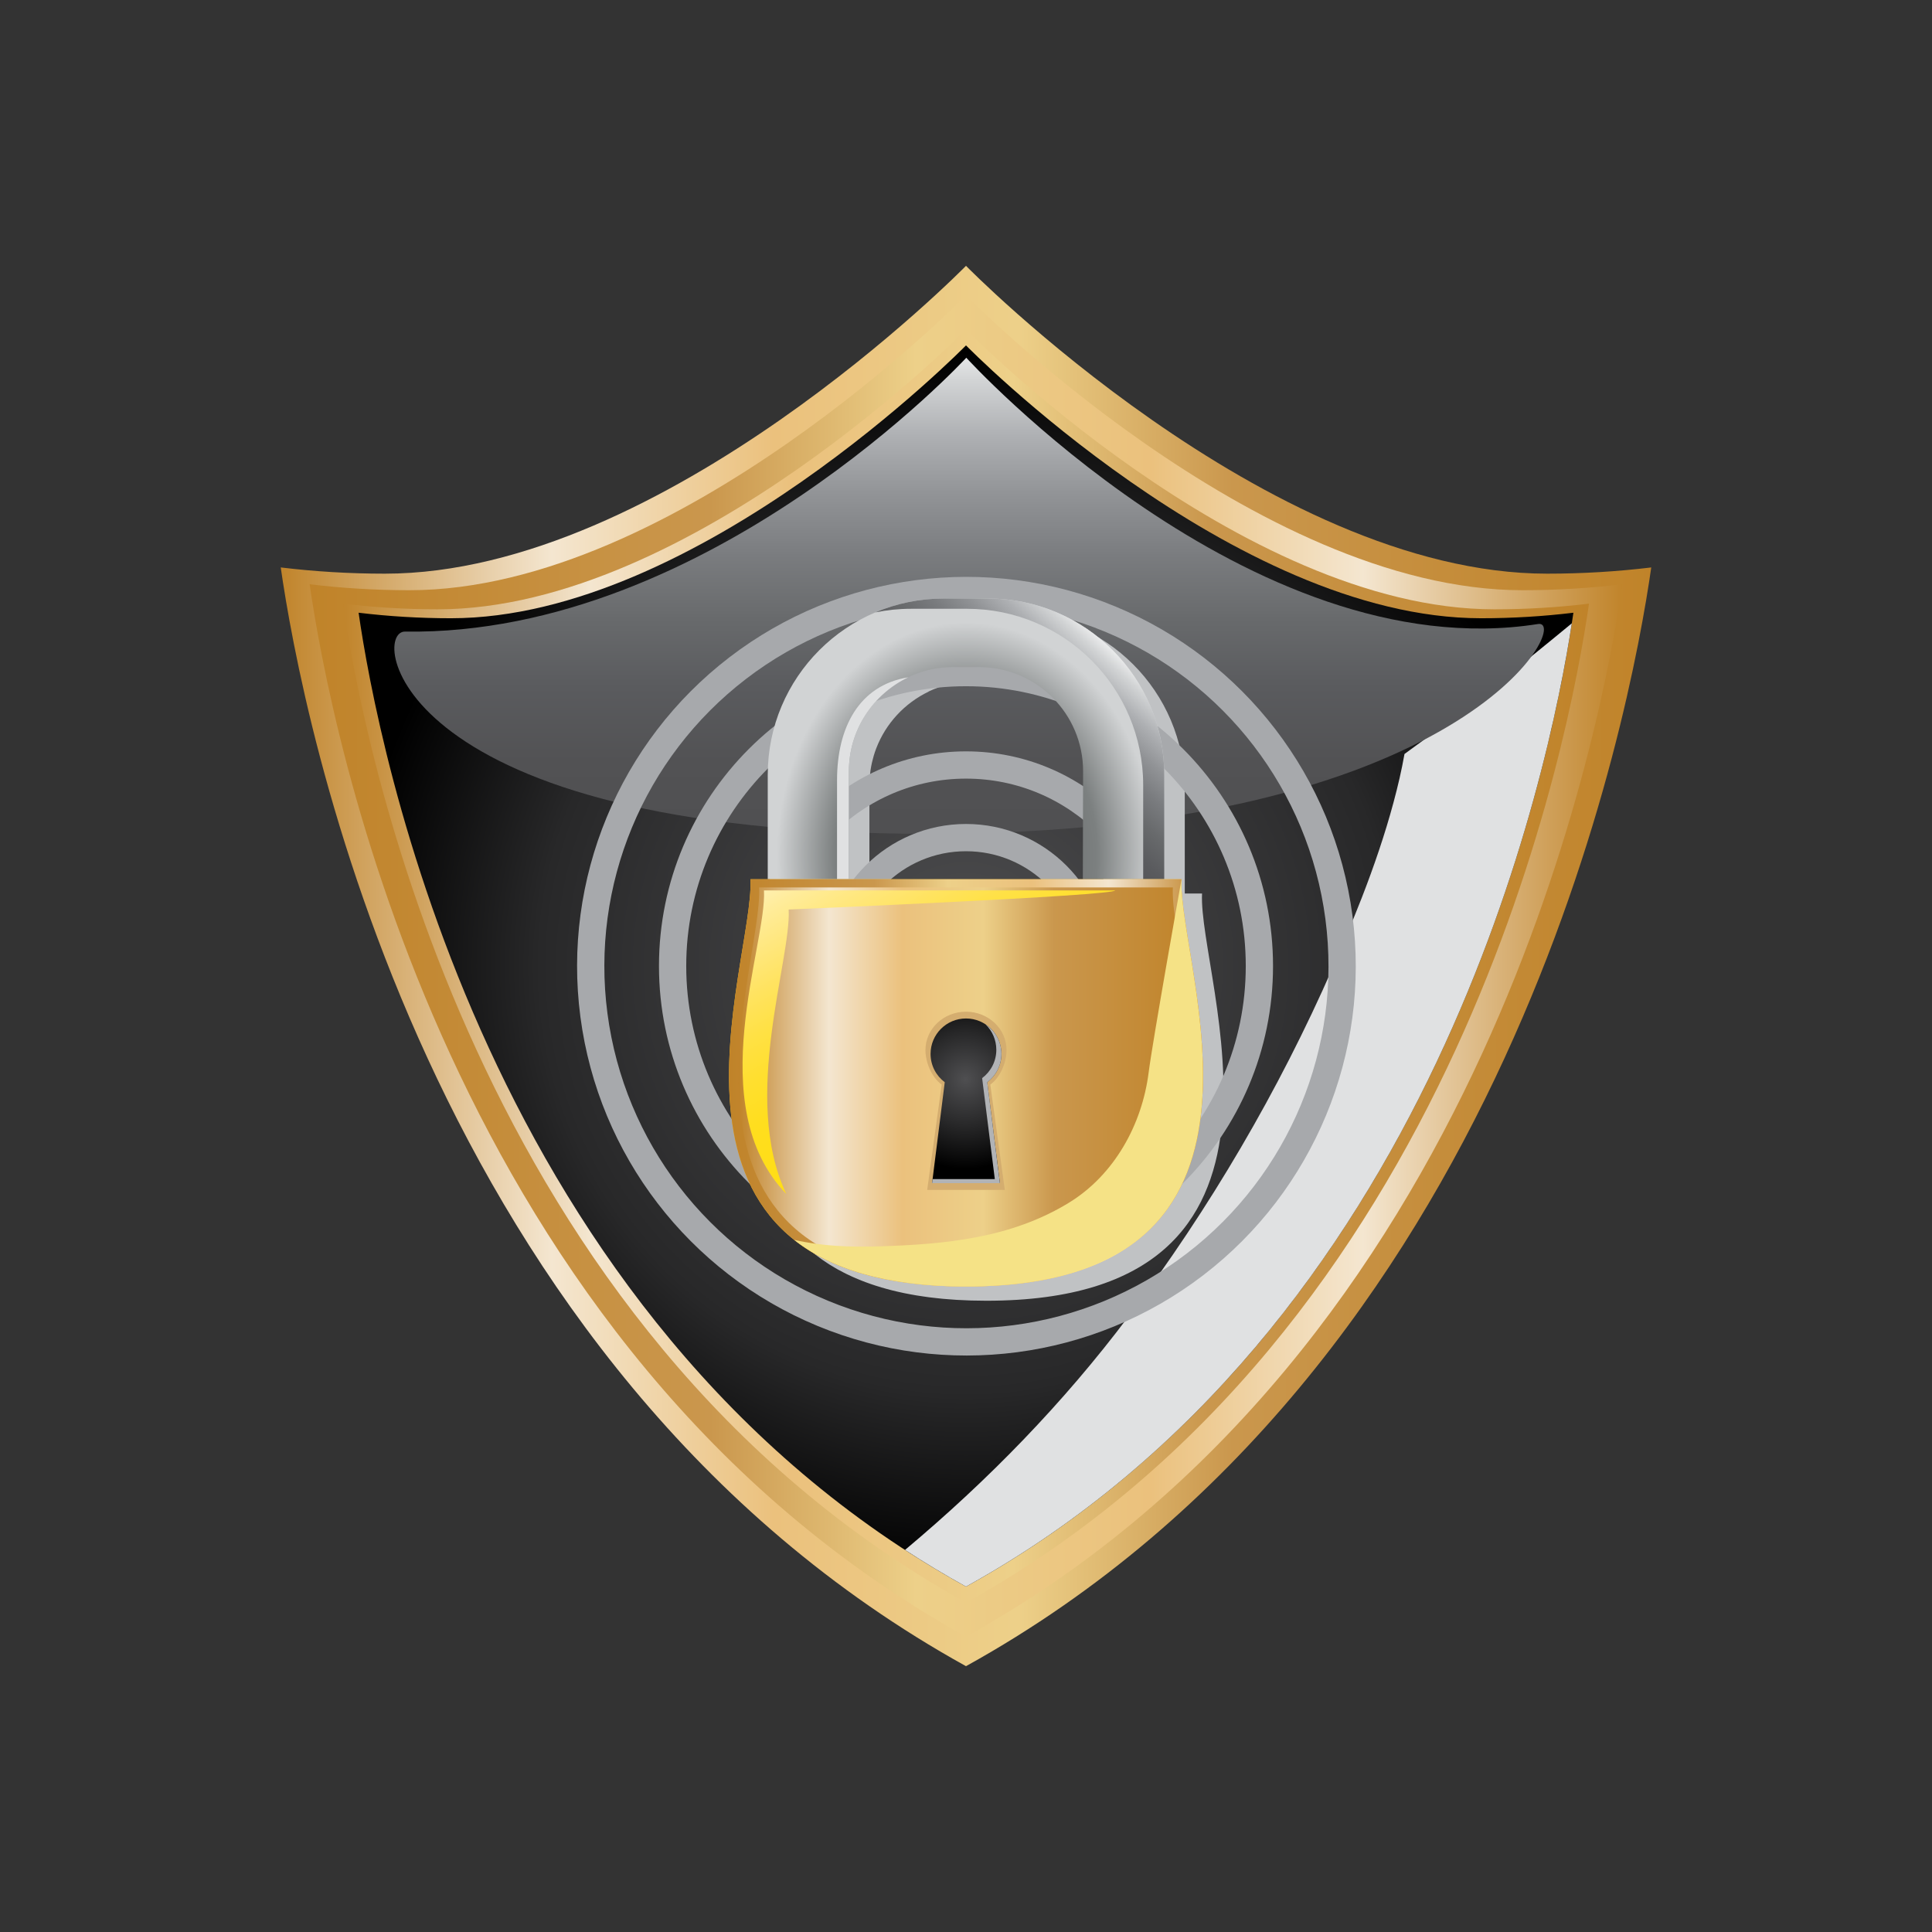 <?xml version="1.0" encoding="utf-8"?>
<!-- Generator: Adobe Illustrator 27.5.0, SVG Export Plug-In . SVG Version: 6.00 Build 0)  -->
<svg version="1.1" id="Capa_1" xmlns="http://www.w3.org/2000/svg" xmlns:xlink="http://www.w3.org/1999/xlink" x="0px" y="0px"
	 viewBox="0 0 425.2 425.2" style="enable-background:new 0 0 425.2 425.2;" xml:space="preserve">
<rect x="0" y="0" width="425.2" height="425.2" fill="#333333" stroke="none"/>
<g id="XMLID_26551_">
	<g id="XMLID_27302_">
		
			<linearGradient id="XMLID_00000117634852136184544680000013967219165707900549_" gradientUnits="userSpaceOnUse" x1="61.145" y1="212.6" x2="364.056" y2="212.6">
			<stop  offset="0" style="stop-color:#C08329"/>
			<stop  offset="0.199" style="stop-color:#F4E6D0"/>
			<stop  offset="0.36" style="stop-color:#EBC17D"/>
			<stop  offset="0.538" style="stop-color:#EDD089"/>
			<stop  offset="0.694" style="stop-color:#CA974D"/>
			<stop  offset="1" style="stop-color:#C08329"/>
		</linearGradient>
		<path id="XMLID_27308_" style="fill:url(#XMLID_00000117634852136184544680000013967219165707900549_);" d="M340.496,126.255
			c-61.53,0-127.896-67.75-127.896-67.75s-66.366,67.75-127.897,67.75c-7.823,0-15.481-0.472-22.917-1.371
			c4.551,31.788,31.392,175.757,150.813,241.811c119.432-66.054,146.265-210.023,150.813-241.811
			C355.977,125.783,348.32,126.255,340.496,126.255z"/>
		
			<linearGradient id="XMLID_00000078019735983208240620000014241177443283563397_" gradientUnits="userSpaceOnUse" x1="67.533" y1="212.6" x2="357.667" y2="212.6">
			<stop  offset="0" style="stop-color:#C08329"/>
			<stop  offset="0.306" style="stop-color:#CA974D"/>
			<stop  offset="0.462" style="stop-color:#EDD089"/>
			<stop  offset="0.64" style="stop-color:#EBC17D"/>
			<stop  offset="0.801" style="stop-color:#F4E6D0"/>
			<stop  offset="1" style="stop-color:#C08329"/>
		</linearGradient>
		<path id="XMLID_27307_" style="fill:url(#XMLID_00000078019735983208240620000014241177443283563397_);" d="M335.101,129.897
			c-58.935,0-122.501-64.892-122.501-64.892s-63.567,64.892-122.502,64.892c-7.493,0-14.828-0.452-21.95-1.313
			c4.359,30.447,30.068,168.343,144.452,231.611c114.394-63.268,140.095-201.164,144.452-231.611
			C349.93,129.445,342.595,129.897,335.101,129.897z"/>
		
			<linearGradient id="XMLID_00000120533290379236320850000007981191893993605792_" gradientUnits="userSpaceOnUse" x1="74.905" y1="212.6" x2="350.296" y2="212.6">
			<stop  offset="0" style="stop-color:#C08329"/>
			<stop  offset="0.199" style="stop-color:#F4E6D0"/>
			<stop  offset="0.36" style="stop-color:#EBC17D"/>
			<stop  offset="0.538" style="stop-color:#EDD089"/>
			<stop  offset="0.694" style="stop-color:#CA974D"/>
			<stop  offset="1" style="stop-color:#C08329"/>
		</linearGradient>
		<path id="XMLID_27306_" style="fill:url(#XMLID_00000120533290379236320850000007981191893993605792_);" d="M328.876,134.1
			c-55.939,0-116.276-61.595-116.276-61.595S152.263,134.1,96.324,134.1c-7.113,0-14.075-0.429-20.835-1.246
			c4.138,28.9,28.541,159.789,137.111,219.842c108.581-60.053,132.976-190.942,137.111-219.842
			C342.951,133.671,335.989,134.1,328.876,134.1z"/>
		
			<radialGradient id="XMLID_00000169519773103890997130000015063163180470220469_" cx="212.6" cy="212.6" r="135.138" gradientUnits="userSpaceOnUse">
			<stop  offset="0" style="stop-color:#4F4F51"/>
			<stop  offset="0.694" style="stop-color:#282829"/>
			<stop  offset="1" style="stop-color:#000000"/>
		</radialGradient>
		<path id="XMLID_27305_" style="fill:url(#XMLID_00000169519773103890997130000015063163180470220469_);" d="M325.963,136.066
			c-54.538,0-113.363-60.051-113.363-60.051s-58.825,60.051-113.363,60.051c-6.935,0-13.722-0.418-20.313-1.215
			c4.034,28.176,27.826,155.785,133.676,214.333c105.86-58.548,129.644-186.158,133.676-214.333
			C339.684,135.648,332.898,136.066,325.963,136.066z"/>
		<path id="XMLID_27304_" style="fill:#E0E1E2;" d="M309.104,165.942c-0.323,1.776-0.672,3.548-1.078,5.311
			c-3.286,14.277-8.795,28.187-14.662,41.583c-11.934,27.251-27.126,53.092-44.992,76.878c-14.322,19.07-30.951,36.12-49.19,51.396
			c4.322,2.812,8.787,5.513,13.418,8.074c103.196-57.075,128.391-179.761,133.329-212.003
			C333.917,147.103,321.738,156.819,309.104,165.942z"/>
		<defs>
			<filter id="Adobe_OpacityMaskFilter" filterUnits="userSpaceOnUse" x="86.787" y="78.731" width="253.005" height="104.778">
				<feFlood  style="flood-color:white;flood-opacity:1" result="back"/>
				<feBlend  in="SourceGraphic" in2="back" mode="normal"/>
			</filter>
		</defs>
		
			<mask maskUnits="userSpaceOnUse" x="86.787" y="78.731" width="253.005" height="104.778" id="XMLID_00000153668933848499535610000006005768946557877682_">
			<g id="XMLID_26140_" style="filter:url(#Adobe_OpacityMaskFilter);">
				<defs>
					
						<filter id="Adobe_OpacityMaskFilter_00000175315699100664882620000016493469905922054055_" filterUnits="userSpaceOnUse" x="86.787" y="78.731" width="253.005" height="104.778">
						<feFlood  style="flood-color:white;flood-opacity:1" result="back"/>
						<feBlend  in="SourceGraphic" in2="back" mode="normal"/>
					</filter>
				</defs>
				
					<mask maskUnits="userSpaceOnUse" x="86.787" y="78.731" width="253.005" height="104.778" id="XMLID_00000153668933848499535610000006005768946557877682_">
					<g id="XMLID_26142_" style="filter:url(#Adobe_OpacityMaskFilter_00000175315699100664882620000016493469905922054055_);">
					</g>
				</mask>
				
					<linearGradient id="XMLID_00000146470110643706790140000005772795741673701289_" gradientUnits="userSpaceOnUse" x1="213.29" y1="188.396" x2="213.29" y2="71.702">
					<stop  offset="0" style="stop-color:#000000"/>
					<stop  offset="0.166" style="stop-color:#030303"/>
					<stop  offset="0.297" style="stop-color:#0D0D0D"/>
					<stop  offset="0.416" style="stop-color:#1E1E1E"/>
					<stop  offset="0.528" style="stop-color:#353535"/>
					<stop  offset="0.635" style="stop-color:#545454"/>
					<stop  offset="0.738" style="stop-color:#797979"/>
					<stop  offset="0.838" style="stop-color:#A5A5A5"/>
					<stop  offset="0.933" style="stop-color:#D7D7D7"/>
					<stop  offset="1" style="stop-color:#FFFFFF"/>
				</linearGradient>
				
					<path id="XMLID_26141_" style="mask:url(#XMLID_00000153668933848499535610000006005768946557877682_);fill:url(#XMLID_00000146470110643706790140000005772795741673701289_);" d="
					M338.504,137.333c-63.368,10-125.837-58.603-125.837-58.603S156.137,140,89.137,139c-7.697-0.115-2.837,44.509,115.2,44.509
					S346.107,136.134,338.504,137.333z"/>
			</g>
		</mask>
		
			<linearGradient id="XMLID_00000171680470429581986320000009530052310841804987_" gradientUnits="userSpaceOnUse" x1="213.29" y1="188.396" x2="213.29" y2="71.702">
			<stop  offset="0" style="stop-color:#4F4F51"/>
			<stop  offset="0.178" style="stop-color:#525254"/>
			<stop  offset="0.319" style="stop-color:#5A5B5E"/>
			<stop  offset="0.447" style="stop-color:#686A6C"/>
			<stop  offset="0.567" style="stop-color:#7A7C7F"/>
			<stop  offset="0.681" style="stop-color:#919396"/>
			<stop  offset="0.792" style="stop-color:#AEB0B3"/>
			<stop  offset="0.897" style="stop-color:#D2D4D5"/>
			<stop  offset="1" style="stop-color:#FFFFFF"/>
		</linearGradient>
		<path id="XMLID_27303_" style="fill:url(#XMLID_00000171680470429581986320000009530052310841804987_);" d="M338.504,137.333
			c-63.368,10-125.837-58.603-125.837-58.603S156.137,140,89.137,139c-7.697-0.115-2.837,44.509,115.2,44.509
			S346.107,136.134,338.504,137.333z"/>
	</g>
	<path id="XMLID_27214_" style="fill:#C0C2C4;" d="M264.55,196.641h-3.802v-22.999c0-21.421-17.365-38.785-38.786-38.785h-9.696
		c-0.669,0-1.335,0.017-1.997,0.051c-0.226,0.011-0.448,0.036-0.673,0.051c-0.434,0.03-0.869,0.055-1.298,0.099
		c-0.193,0.02-0.383,0.051-0.576,0.073c-0.457,0.053-0.915,0.105-1.367,0.174c-0.155,0.024-0.307,0.057-0.461,0.083
		c-0.486,0.08-0.972,0.161-1.451,0.259c-0.136,0.028-0.269,0.064-0.404,0.093c-0.494,0.107-0.988,0.216-1.475,0.341
		c-0.104,0.027-0.206,0.06-0.31,0.088c-0.514,0.137-1.027,0.278-1.533,0.436c-0.095,0.029-0.186,0.064-0.281,0.095
		c-0.512,0.164-1.021,0.333-1.524,0.517c-0.05,0.019-0.099,0.04-0.15,0.059c-14.763,5.483-25.283,19.694-25.283,36.367v22.999
		h-3.803c0.742,14.534-16.615,60.529,10.96,80.367c0.085,0.061,0.167,0.125,0.253,0.186c0.406,0.286,0.827,0.563,1.252,0.838
		c0.148,0.096,0.292,0.194,0.441,0.289c0.396,0.249,0.808,0.489,1.221,0.728c0.193,0.112,0.384,0.226,0.581,0.336
		c0.396,0.22,0.805,0.433,1.217,0.645c0.23,0.118,0.459,0.238,0.694,0.353c0.401,0.196,0.813,0.386,1.227,0.574
		c0.266,0.121,0.532,0.241,0.804,0.357c0.406,0.174,0.821,0.343,1.24,0.509c0.299,0.119,0.601,0.236,0.906,0.35
		c0.413,0.154,0.834,0.304,1.26,0.451c0.333,0.114,0.669,0.226,1.009,0.336c0.422,0.136,0.849,0.268,1.283,0.396
		c0.365,0.108,0.736,0.211,1.11,0.314c0.431,0.118,0.865,0.233,1.308,0.344c0.399,0.1,0.808,0.193,1.217,0.287
		c0.439,0.1,0.878,0.199,1.328,0.292c0.437,0.09,0.885,0.173,1.332,0.257c0.445,0.083,0.889,0.166,1.345,0.242
		c0.477,0.079,0.967,0.15,1.456,0.221c0.45,0.066,0.896,0.134,1.356,0.194c0.522,0.067,1.06,0.124,1.596,0.183
		c0.449,0.049,0.893,0.102,1.352,0.145c0.583,0.055,1.186,0.097,1.784,0.141c0.435,0.032,0.859,0.07,1.302,0.097
		c0.688,0.042,1.398,0.069,2.106,0.097c0.376,0.015,0.74,0.037,1.122,0.049c1.101,0.032,2.223,0.05,3.372,0.05
		C292.677,286.267,263.596,215.358,264.55,196.641z M191.398,171.36c0.009-0.14,0.02-0.278,0.031-0.417
		c0.036-0.428,0.082-0.853,0.141-1.274c0.01-0.07,0.017-0.142,0.027-0.212c0.074-0.494,0.165-0.981,0.27-1.463
		c0.021-0.095,0.044-0.19,0.065-0.285c0.102-0.438,0.213-0.872,0.339-1.299c0.015-0.051,0.028-0.104,0.044-0.155
		c0.151-0.501,0.318-0.997,0.503-1.483c0.001-0.005,0.003-0.009,0.005-0.014c2.1-5.529,6.285-10.03,11.59-12.561
		c-0.038,0.006-0.072,0.017-0.11,0.023c3.009-1.453,6.383-2.267,9.947-2.267h5.728c12.651,0,22.906,10.257,22.906,22.908
		l-0.058,23.778h-51.483v-23.778c0-0.015,0.001-0.029,0.001-0.044C191.345,172.329,191.366,171.843,191.398,171.36z"/>
	
		<ellipse id="XMLID_26970_" transform="matrix(0.383 -0.924 0.924 0.383 -65.175 327.659)" style="fill:none;stroke:#A7A9AC;stroke-width:6;stroke-miterlimit:10;" cx="212.6" cy="212.6" rx="82.666" ry="82.667"/>
	<path id="XMLID_26969_" style="fill:none;stroke:#A7A9AC;stroke-width:6;stroke-miterlimit:10;" d="M277.171,212.6
		c0,35.662-28.91,64.571-64.571,64.571s-64.571-28.91-64.571-64.571s28.91-64.572,64.571-64.572S277.171,176.939,277.171,212.6z"/>
	<path id="XMLID_26968_" style="fill:none;stroke:#A7A9AC;stroke-width:6;stroke-miterlimit:10;" d="M256.838,212.6
		c0,24.432-19.806,44.238-44.238,44.238c-24.432,0-44.238-19.806-44.238-44.238s19.806-44.239,44.238-44.239
		C237.032,168.361,256.838,188.168,256.838,212.6z"/>
	<path id="XMLID_26967_" style="fill:none;stroke:#A7A9AC;stroke-width:6;stroke-miterlimit:10;" d="M240.858,212.6
		c0,15.606-12.651,28.257-28.258,28.257c-15.607,0-28.257-12.651-28.257-28.257c0-15.606,12.651-28.258,28.257-28.258
		C228.206,184.342,240.858,196.994,240.858,212.6z"/>
	<g id="XMLID_26953_">
		<g id="XMLID_26962_">
			
				<radialGradient id="XMLID_00000178901222942235976890000002464255509579165855_" cx="212.6" cy="-1352.597" r="41.621" gradientTransform="matrix(1 0 0 1.233 0 1856.082)" gradientUnits="userSpaceOnUse">
				<stop  offset="0" style="stop-color:#4F4F51"/>
				<stop  offset="0.694" style="stop-color:#7C8080"/>
				<stop  offset="1" style="stop-color:#D1D3D4"/>
			</radialGradient>
			<path id="XMLID_26966_" style="fill:url(#XMLID_00000178901222942235976890000002464255509579165855_);" d="M186.829,193.505
				v-23.778c0-12.651,10.256-22.908,22.907-22.908h5.728c12.651,0,22.906,10.257,22.906,22.908l-0.058,23.778h17.921v-22.999
				c0-21.421-17.365-38.785-38.786-38.785h-9.696c-21.419,0-38.784,17.364-38.784,38.785v22.999H186.829z"/>
			<g id="XMLID_26963_">
				<path id="XMLID_26965_" style="fill:#E0E1E2;" d="M186.828,193.505v-23.778c0-9.125,5.349-16.982,13.07-20.664
					c-10.915,1.749-15.681,11.183-15.681,22.591v21.851H186.828z"/>
				<defs>
					
						<filter id="Adobe_OpacityMaskFilter_00000063633278474392692720000004783263236829569157_" filterUnits="userSpaceOnUse" x="192.635" y="131.721" width="63.598" height="61.784">
						<feFlood  style="flood-color:white;flood-opacity:1" result="back"/>
						<feBlend  in="SourceGraphic" in2="back" mode="normal"/>
					</filter>
				</defs>
				
					<mask maskUnits="userSpaceOnUse" x="192.635" y="131.721" width="63.598" height="61.784" id="XMLID_00000083811200721277263070000000295490951148155287_">
					<g id="XMLID_26132_" style="filter:url(#Adobe_OpacityMaskFilter_00000063633278474392692720000004783263236829569157_);">
						<defs>
							
								<filter id="Adobe_OpacityMaskFilter_00000067957040651595076950000015702876792389941381_" filterUnits="userSpaceOnUse" x="192.635" y="131.721" width="63.598" height="61.784">
								<feFlood  style="flood-color:white;flood-opacity:1" result="back"/>
								<feBlend  in="SourceGraphic" in2="back" mode="normal"/>
							</filter>
						</defs>
						
							<mask maskUnits="userSpaceOnUse" x="192.635" y="131.721" width="63.598" height="61.784" id="XMLID_00000083811200721277263070000000295490951148155287_">
							<g id="XMLID_26139_" style="filter:url(#Adobe_OpacityMaskFilter_00000067957040651595076950000015702876792389941381_);">
							</g>
						</mask>
						
							<linearGradient id="XMLID_00000178173682782732629720000015179565291535572913_" gradientUnits="userSpaceOnUse" x1="213.977" y1="175.699" x2="245.643" y2="140.7">
							<stop  offset="0" style="stop-color:#000000"/>
							<stop  offset="0.166" style="stop-color:#030303"/>
							<stop  offset="0.297" style="stop-color:#0D0D0D"/>
							<stop  offset="0.416" style="stop-color:#1E1E1E"/>
							<stop  offset="0.528" style="stop-color:#353535"/>
							<stop  offset="0.635" style="stop-color:#545454"/>
							<stop  offset="0.738" style="stop-color:#797979"/>
							<stop  offset="0.838" style="stop-color:#A5A5A5"/>
							<stop  offset="0.933" style="stop-color:#D7D7D7"/>
							<stop  offset="1" style="stop-color:#FFFFFF"/>
						</linearGradient>
						
							<path id="XMLID_26133_" style="mask:url(#XMLID_00000083811200721277263070000000295490951148155287_);fill:url(#XMLID_00000178173682782732629720000015179565291535572913_);" d="
							M212.808,133.982c21.421,0,38.786,17.365,38.786,38.786v20.737h4.639v-22.999c0-21.421-17.365-38.785-38.786-38.785h-9.696
							c-5.362,0-10.471,1.088-15.116,3.057c2.534-0.521,5.158-0.795,7.846-0.795H212.808z"/>
					</g>
				</mask>
				
					<linearGradient id="XMLID_00000013880057383085758720000011730620305189928369_" gradientUnits="userSpaceOnUse" x1="213.977" y1="175.699" x2="245.643" y2="140.7">
					<stop  offset="0" style="stop-color:#4F4F51"/>
					<stop  offset="0.178" style="stop-color:#525254"/>
					<stop  offset="0.319" style="stop-color:#5A5B5E"/>
					<stop  offset="0.447" style="stop-color:#686A6C"/>
					<stop  offset="0.567" style="stop-color:#7A7C7F"/>
					<stop  offset="0.681" style="stop-color:#919396"/>
					<stop  offset="0.792" style="stop-color:#AEB0B3"/>
					<stop  offset="0.897" style="stop-color:#D2D4D5"/>
					<stop  offset="1" style="stop-color:#FFFFFF"/>
				</linearGradient>
				<path id="XMLID_26964_" style="fill:url(#XMLID_00000013880057383085758720000011730620305189928369_);" d="M212.808,133.982
					c21.421,0,38.786,17.365,38.786,38.786v20.737h4.639v-22.999c0-21.421-17.365-38.785-38.786-38.785h-9.696
					c-5.362,0-10.471,1.088-15.116,3.057c2.534-0.521,5.158-0.795,7.846-0.795H212.808z"/>
			</g>
		</g>
		<path id="XMLID_26961_" style="fill:#FEC128;" d="M165.164,193.505c0.956,18.718-28.126,89.626,47.436,89.626
			c75.563,0,46.482-70.908,47.436-89.626H165.164z"/>
		
			<linearGradient id="XMLID_00000060002991119358079260000013408207546319359912_" gradientUnits="userSpaceOnUse" x1="160.443" y1="238.318" x2="264.757" y2="238.318">
			<stop  offset="0" style="stop-color:#C08329"/>
			<stop  offset="0.306" style="stop-color:#CA974D"/>
			<stop  offset="0.462" style="stop-color:#EDD089"/>
			<stop  offset="0.64" style="stop-color:#EBC17D"/>
			<stop  offset="0.801" style="stop-color:#F4E6D0"/>
			<stop  offset="1" style="stop-color:#C08329"/>
		</linearGradient>
		<path id="XMLID_26960_" style="fill:url(#XMLID_00000060002991119358079260000013408207546319359912_);" d="M165.164,193.505
			c0.956,18.718-28.126,89.626,47.436,89.626c75.563,0,46.482-70.908,47.436-89.626H165.164z"/>
		
			<linearGradient id="XMLID_00000177476675422897227610000016471828981536562821_" gradientUnits="userSpaceOnUse" x1="-3379.068" y1="238.318" x2="-3278.944" y2="238.318" gradientTransform="matrix(-1 0 0 1 -3116.406 0)">
			<stop  offset="0" style="stop-color:#C08329"/>
			<stop  offset="0.306" style="stop-color:#CA974D"/>
			<stop  offset="0.462" style="stop-color:#EDD089"/>
			<stop  offset="0.64" style="stop-color:#EBC17D"/>
			<stop  offset="0.801" style="stop-color:#F4E6D0"/>
			<stop  offset="1" style="stop-color:#C08329"/>
		</linearGradient>
		<path id="XMLID_26959_" style="fill:url(#XMLID_00000177476675422897227610000016471828981536562821_);" d="M258.131,195.305
			c-0.917,17.966,26.996,86.026-45.531,86.026c-72.528,0-44.615-68.061-45.531-86.026H258.131z"/>
		<path id="XMLID_26958_" style="fill:#D4AD6F;" d="M221.525,231.1c0-4.662-3.996-8.44-8.924-8.44c-4.93,0-8.926,3.778-8.926,8.44
			c0,2.759,1.407,6.059,3.573,7.598l-3.191,23.184h17.087l-3.192-23.183C220.118,237.159,221.525,233.86,221.525,231.1z"/>
		<defs>
			
				<filter id="Adobe_OpacityMaskFilter_00000092438374228103747840000001234863771254515077_" filterUnits="userSpaceOnUse" x="163.426" y="195.963" width="82.007" height="66.81">
				<feFlood  style="flood-color:white;flood-opacity:1" result="back"/>
				<feBlend  in="SourceGraphic" in2="back" mode="normal"/>
			</filter>
		</defs>
		
			<mask maskUnits="userSpaceOnUse" x="163.426" y="195.963" width="82.007" height="66.81" id="XMLID_00000158739293202330396320000012148339282937898896_">
			<g id="XMLID_26124_" style="filter:url(#Adobe_OpacityMaskFilter_00000092438374228103747840000001234863771254515077_);">
				<defs>
					
						<filter id="Adobe_OpacityMaskFilter_00000054971477100244570590000014601554097301906610_" filterUnits="userSpaceOnUse" x="163.426" y="195.963" width="82.007" height="66.81">
						<feFlood  style="flood-color:white;flood-opacity:1" result="back"/>
						<feBlend  in="SourceGraphic" in2="back" mode="normal"/>
					</filter>
				</defs>
				
					<mask maskUnits="userSpaceOnUse" x="163.426" y="195.963" width="82.007" height="66.81" id="XMLID_00000158739293202330396320000012148339282937898896_">
					<g id="XMLID_26131_" style="filter:url(#Adobe_OpacityMaskFilter_00000054971477100244570590000014601554097301906610_);">
					</g>
				</mask>
				
					<linearGradient id="XMLID_00000090292996390948583840000003620945572100638087_" gradientUnits="userSpaceOnUse" x1="212.148" y1="235.485" x2="178.161" y2="175.44">
					<stop  offset="0" style="stop-color:#000000"/>
					<stop  offset="0.166" style="stop-color:#030303"/>
					<stop  offset="0.297" style="stop-color:#0D0D0D"/>
					<stop  offset="0.416" style="stop-color:#1E1E1E"/>
					<stop  offset="0.528" style="stop-color:#353535"/>
					<stop  offset="0.635" style="stop-color:#545454"/>
					<stop  offset="0.738" style="stop-color:#797979"/>
					<stop  offset="0.838" style="stop-color:#A5A5A5"/>
					<stop  offset="0.933" style="stop-color:#D7D7D7"/>
					<stop  offset="1" style="stop-color:#FFFFFF"/>
				</linearGradient>
				
					<path id="XMLID_26130_" style="mask:url(#XMLID_00000158739293202330396320000012148339282937898896_);fill:url(#XMLID_00000090292996390948583840000003620945572100638087_);" d="
					M173.05,262.772c-10.02-21.196,1.12-51.538,0.522-62.6c0,0,71.794-3.029,71.861-4.21h-77.294
					C168.819,207.846,154.323,243.284,173.05,262.772z"/>
			</g>
		</mask>
		
			<linearGradient id="XMLID_00000150062320187779351460000003244516050393605300_" gradientUnits="userSpaceOnUse" x1="212.148" y1="235.485" x2="178.161" y2="175.44">
			<stop  offset="0" style="stop-color:#FFDE17"/>
			<stop  offset="0.17" style="stop-color:#FFDE1E"/>
			<stop  offset="0.303" style="stop-color:#FFDF2F"/>
			<stop  offset="0.425" style="stop-color:#FFE145"/>
			<stop  offset="0.539" style="stop-color:#FFE360"/>
			<stop  offset="0.648" style="stop-color:#FFE77D"/>
			<stop  offset="0.753" style="stop-color:#FFEC9A"/>
			<stop  offset="0.856" style="stop-color:#FFF2BE"/>
			<stop  offset="0.953" style="stop-color:#FFF9E5"/>
			<stop  offset="1" style="stop-color:#FFFFFF"/>
		</linearGradient>
		<path id="XMLID_26957_" style="fill:url(#XMLID_00000150062320187779351460000003244516050393605300_);" d="M173.05,262.772
			c-10.02-21.196,1.12-51.538,0.522-62.6c0,0,71.794-3.029,71.861-4.21h-77.294C168.819,207.846,154.323,243.284,173.05,262.772z"/>
		<path id="XMLID_26956_" style="fill:#F5E286;" d="M260.035,193.505c0,0-6.388,35.774-7.237,42.52
			c-1.443,11.47-7.56,22.569-17.57,28.689c-12.723,7.777-27.186,9.149-41.726,9.586c-6.459,0.193-12.508-0.019-18.705-1.422
			c7.945,6.292,19.951,10.253,37.802,10.253C288.163,283.131,259.081,212.223,260.035,193.505z"/>
		
			<radialGradient id="XMLID_00000034080931321624963030000016292207919930113177_" cx="212.481" cy="237.51" r="19.741" gradientUnits="userSpaceOnUse">
			<stop  offset="0" style="stop-color:#4F4F51"/>
			<stop  offset="0.516" style="stop-color:#282829"/>
			<stop  offset="1" style="stop-color:#000000"/>
		</radialGradient>
		<path id="XMLID_26955_" style="fill:url(#XMLID_00000034080931321624963030000016292207919930113177_);" d="M220.4,231.947
			c0-4.309-3.492-7.8-7.799-7.8c-4.309,0-7.8,3.492-7.8,7.8c0,2.55,1.229,4.808,3.122,6.231l-2.789,22.219h14.933l-2.789-22.218
			C219.17,236.755,220.4,234.497,220.4,231.947z"/>
		<path id="XMLID_26954_" style="fill:#B1B3B6;" d="M220.4,231.947c0-2.722-1.395-5.114-3.507-6.509
			c1.466,1.418,2.381,3.402,2.381,5.604c0,2.55-1.23,4.808-3.123,6.231l2.789,22.218h-13.694l-0.113,0.905h14.933l-2.789-22.218
			C219.17,236.755,220.4,234.497,220.4,231.947z"/>
	</g>
</g>
</svg>
